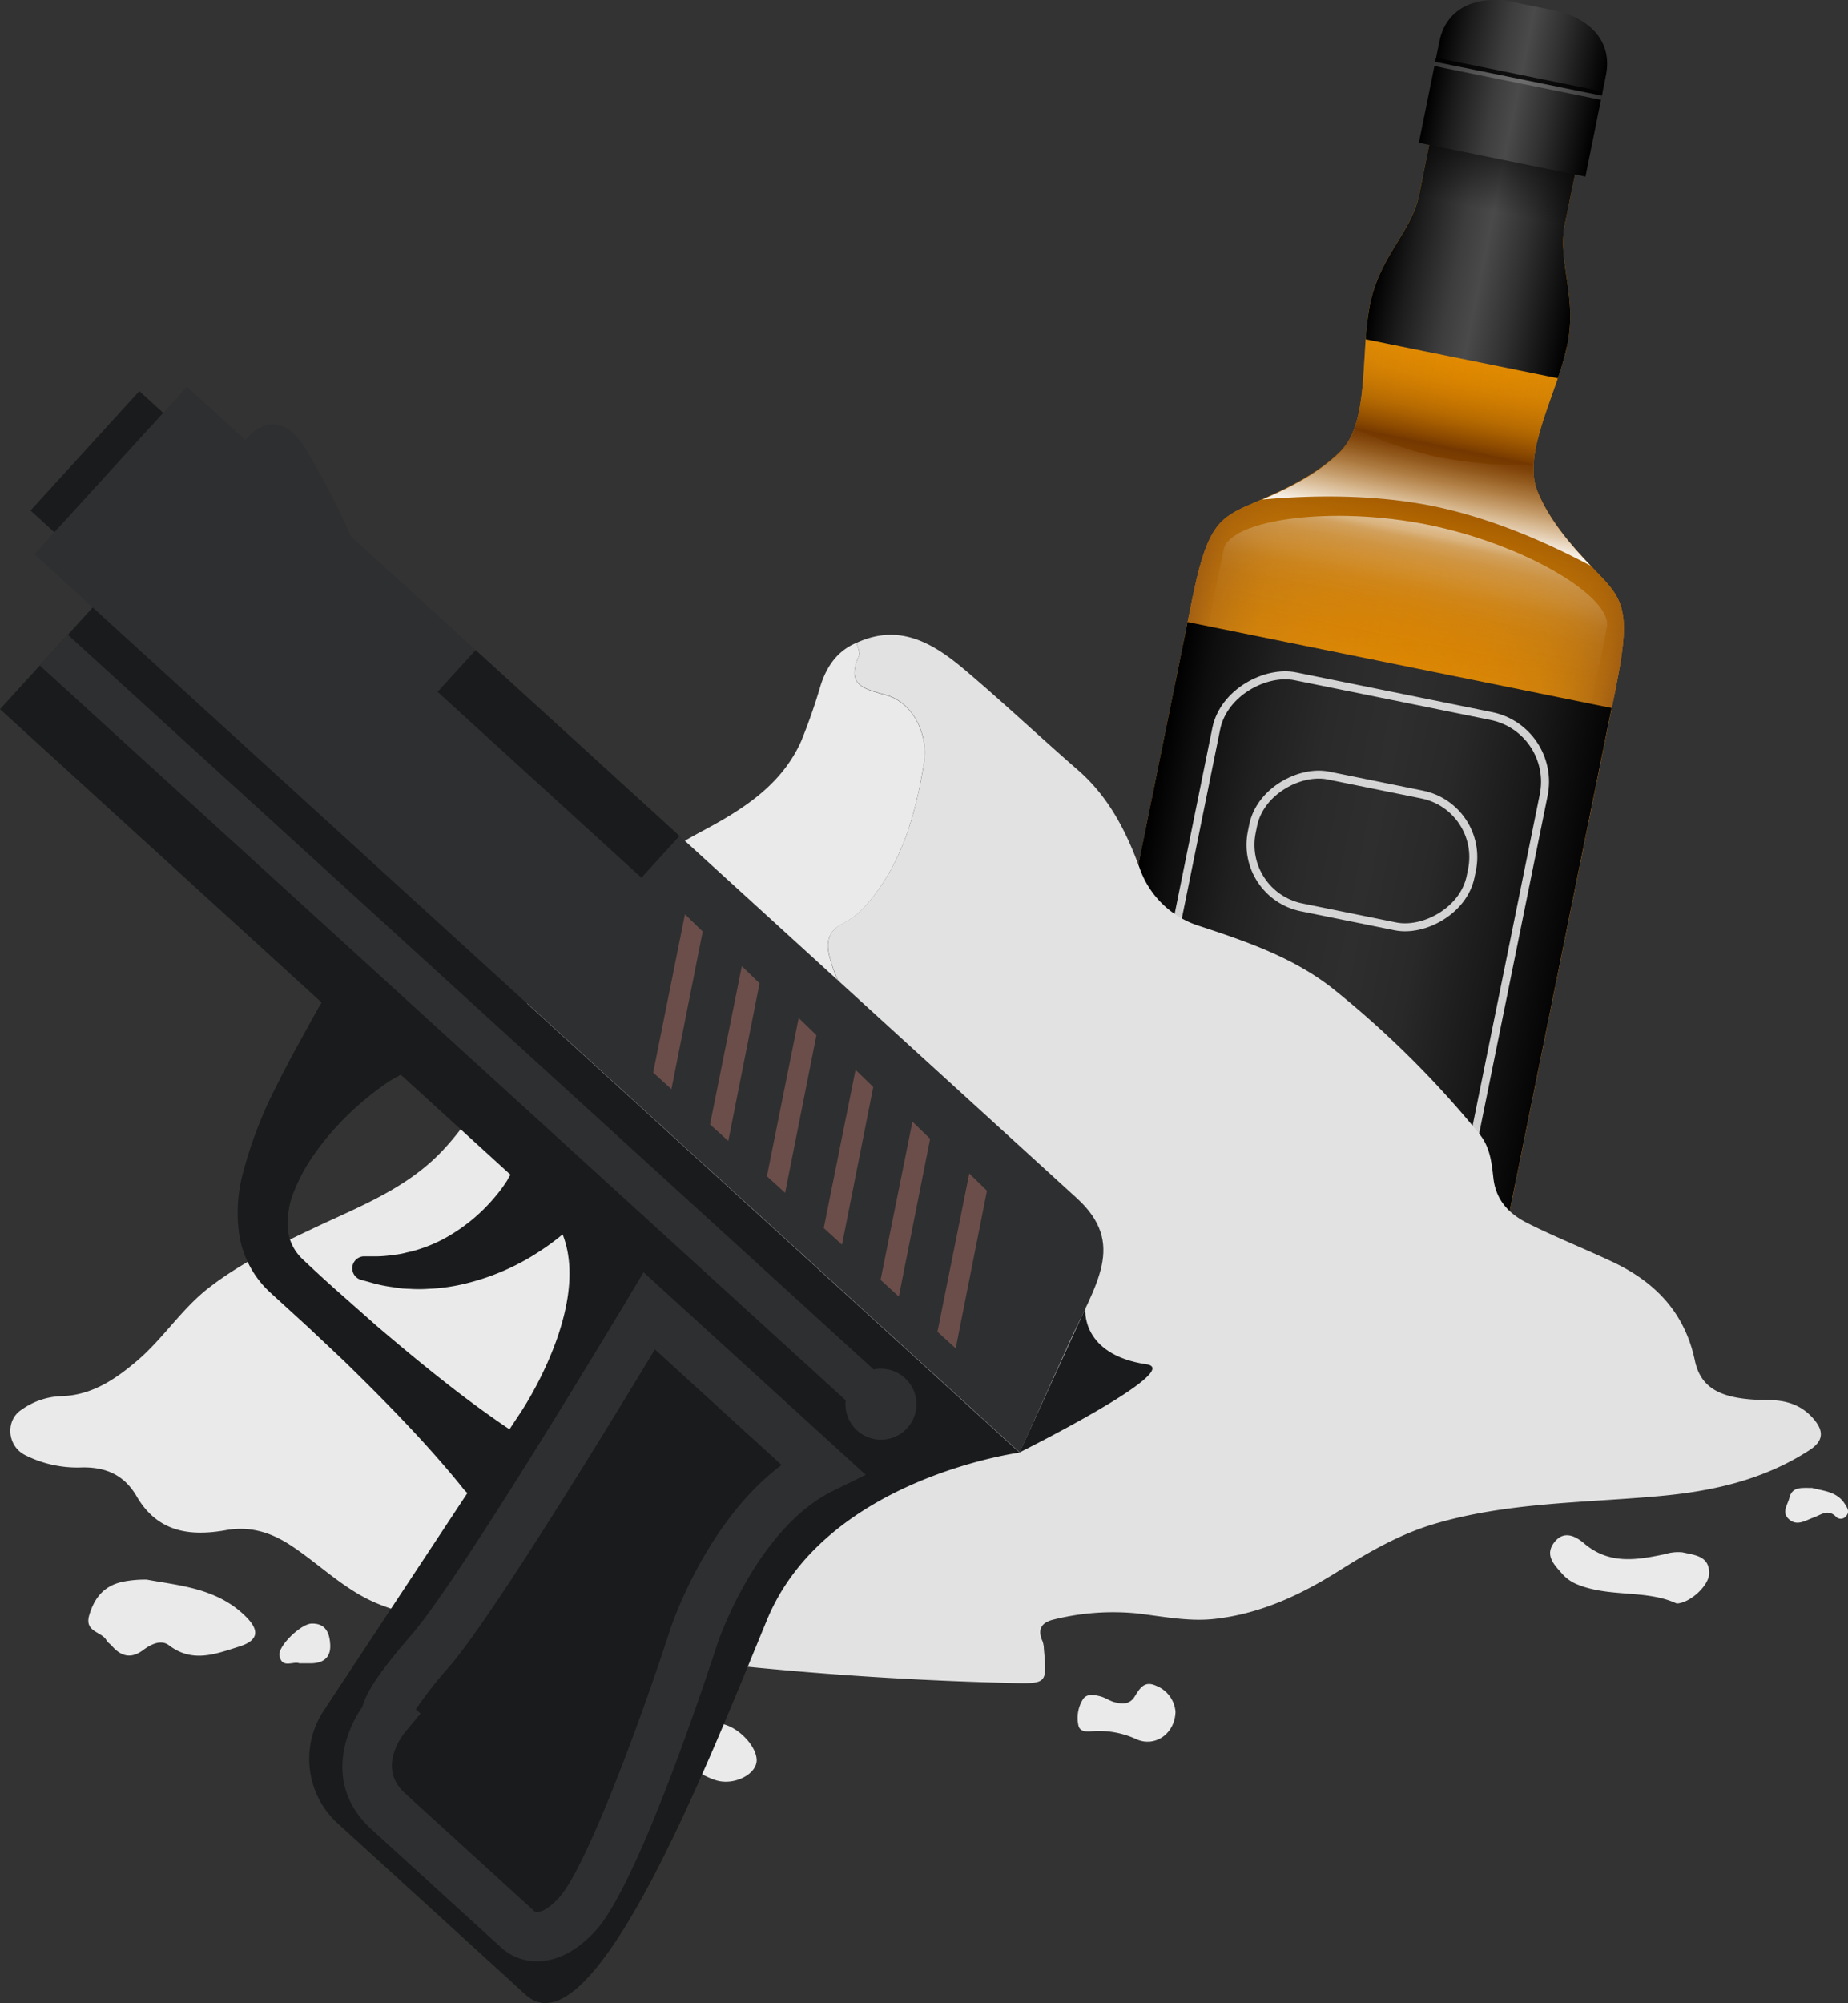 <svg id="Layer_1" data-name="Layer 1" xmlns="http://www.w3.org/2000/svg" xmlns:xlink="http://www.w3.org/1999/xlink" viewBox="0 0 463.67 502.46"><rect x="0" y="0" width="463.67" height="502.46" fill="#333333" stroke="none"/><defs><style>.cls-1,.cls-14,.cls-17{opacity:0.8;}.cls-1{fill:url(#radial-gradient);}.cls-2{fill:url(#linear-gradient);}.cls-3{fill:url(#linear-gradient-2);}.cls-4{fill:url(#linear-gradient-3);}.cls-5{fill:url(#linear-gradient-4);}.cls-6{fill:url(#radial-gradient-2);}.cls-7{fill:url(#linear-gradient-5);}.cls-8{fill:url(#linear-gradient-6);}.cls-9{fill:url(#linear-gradient-7);}.cls-10{fill:url(#linear-gradient-8);}.cls-11{fill:url(#linear-gradient-9);}.cls-12{fill:url(#linear-gradient-10);}.cls-13{fill:url(#linear-gradient-11);}.cls-15{fill:#fff;opacity:0.2;}.cls-16{fill:url(#linear-gradient-12);}.cls-17{fill:none;stroke:#fff;stroke-linecap:round;stroke-linejoin:round;stroke-width:2px;}.cls-18{fill:#e2e2e2;}.cls-19{fill:#eaeaea;}.cls-20{fill:#1a1b1c;}.cls-21{fill:#2e2f31;}.cls-22{fill:#6b4e4a;}</style><radialGradient id="radial-gradient" cx="618.71" cy="422.95" r="83.52" gradientTransform="matrix(0, 0.79, -0.13, 0, 444.52, -47.77)" gradientUnits="userSpaceOnUse"><stop offset="0"/><stop offset="1" stop-opacity="0"/></radialGradient><linearGradient id="linear-gradient" x1="341.35" y1="260.61" x2="449.9" y2="260.61" gradientTransform="translate(85.19 -53.07) rotate(11.46)" gradientUnits="userSpaceOnUse"><stop offset="0" stop-color="#cc891e"/><stop offset="0.12" stop-color="#d78b12"/><stop offset="0.33" stop-color="#e48e05"/><stop offset="0.51" stop-color="#e88f00"/><stop offset="0.68" stop-color="#e48e04"/><stop offset="0.88" stop-color="#d88c11"/><stop offset="1" stop-color="#cc891e"/></linearGradient><linearGradient id="linear-gradient-2" x1="341.35" y1="260.61" x2="449.9" y2="260.61" gradientTransform="translate(85.19 -53.07) rotate(11.46)" gradientUnits="userSpaceOnUse"><stop offset="0" stop-color="#94571d"/><stop offset="0.05" stop-color="#aa6516" stop-opacity="0.74"/><stop offset="0.11" stop-color="#bd720f" stop-opacity="0.52"/><stop offset="0.16" stop-color="#cd7d09" stop-opacity="0.33"/><stop offset="0.23" stop-color="#d98505" stop-opacity="0.18"/><stop offset="0.3" stop-color="#e18b02" stop-opacity="0.08"/><stop offset="0.38" stop-color="#e68e01" stop-opacity="0.02"/><stop offset="0.5" stop-color="#e88f00" stop-opacity="0"/><stop offset="0.6" stop-color="#e68e01" stop-opacity="0.02"/><stop offset="0.68" stop-color="#e08a03" stop-opacity="0.09"/><stop offset="0.75" stop-color="#d68306" stop-opacity="0.21"/><stop offset="0.83" stop-color="#c87a0b" stop-opacity="0.38"/><stop offset="0.9" stop-color="#b66e11" stop-opacity="0.59"/><stop offset="0.97" stop-color="#a05f19" stop-opacity="0.85"/><stop offset="1" stop-color="#94571d"/></linearGradient><linearGradient id="linear-gradient-3" x1="395.63" y1="424.85" x2="395.63" y2="141.27" gradientTransform="translate(85.19 -53.07) rotate(11.46)" gradientUnits="userSpaceOnUse"><stop offset="0" stop-color="#e88f00" stop-opacity="0"/><stop offset="0.34" stop-color="#e68d00" stop-opacity="0.02"/><stop offset="0.48" stop-color="#df8800" stop-opacity="0.08"/><stop offset="0.58" stop-color="#d27f00" stop-opacity="0.18"/><stop offset="0.66" stop-color="#c17100" stop-opacity="0.34"/><stop offset="0.74" stop-color="#aa6000" stop-opacity="0.53"/><stop offset="0.8" stop-color="#8e4b00" stop-opacity="0.77"/><stop offset="0.85" stop-color="#733700"/><stop offset="0.85" stop-color="#763900" stop-opacity="0.98"/><stop offset="0.88" stop-color="#9e5800" stop-opacity="0.63"/><stop offset="0.91" stop-color="#bf7000" stop-opacity="0.35"/><stop offset="0.94" stop-color="#d58100" stop-opacity="0.16"/><stop offset="0.97" stop-color="#e38b00" stop-opacity="0.04"/><stop offset="1" stop-color="#e88f00" stop-opacity="0"/></linearGradient><linearGradient id="linear-gradient-4" x1="395.63" y1="371.47" x2="395.63" y2="197.59" gradientTransform="translate(85.19 -53.07) rotate(11.46)" gradientUnits="userSpaceOnUse"><stop offset="0.69" stop-color="#fff" stop-opacity="0.01"/><stop offset="0.79" stop-color="#fff" stop-opacity="0.01"/><stop offset="0.84" stop-color="#fff" stop-opacity="0.04"/><stop offset="0.87" stop-color="#fff" stop-opacity="0.09"/><stop offset="0.89" stop-color="#fff" stop-opacity="0.16"/><stop offset="0.92" stop-color="#fff" stop-opacity="0.25"/><stop offset="0.94" stop-color="#fff" stop-opacity="0.36"/><stop offset="0.95" stop-color="#fff" stop-opacity="0.49"/><stop offset="0.97" stop-color="#fff" stop-opacity="0.65"/><stop offset="0.99" stop-color="#fff" stop-opacity="0.81"/><stop offset="1" stop-color="#fff"/></linearGradient><radialGradient id="radial-gradient-2" cx="396.31" cy="418.96" r="51.3" gradientTransform="translate(15.58 290.16) rotate(11.46) scale(1 0.16)" gradientUnits="userSpaceOnUse"><stop offset="0" stop-color="#e88f00"/><stop offset="0.21" stop-color="#dd8704"/><stop offset="0.58" stop-color="#be730e"/><stop offset="1" stop-color="#94571d"/></radialGradient><linearGradient id="linear-gradient-5" x1="398.78" y1="97.02" x2="413.03" y2="97.02" gradientTransform="translate(85.19 -53.07) rotate(11.46)" gradientUnits="userSpaceOnUse"><stop offset="0" stop-color="#787877"/><stop offset="0.05" stop-color="#919190"/><stop offset="0.12" stop-color="#acacab"/><stop offset="0.19" stop-color="#c1c1c1"/><stop offset="0.27" stop-color="#d0d0cf"/><stop offset="0.37" stop-color="#d8d8d8"/><stop offset="0.52" stop-color="#dbdbdb"/><stop offset="0.73" stop-color="#d9d9d9"/><stop offset="0.81" stop-color="#d2d2d2"/><stop offset="0.87" stop-color="#c7c7c7"/><stop offset="0.91" stop-color="#b6b6b6"/><stop offset="0.95" stop-color="#a0a0a0"/><stop offset="0.99" stop-color="#868685"/><stop offset="1" stop-color="#787877"/></linearGradient><linearGradient id="linear-gradient-6" x1="344.5" y1="418.6" x2="446.75" y2="418.6" xlink:href="#linear-gradient-5"/><linearGradient id="linear-gradient-7" x1="378.22" y1="97.02" x2="392.48" y2="97.02" xlink:href="#linear-gradient-5"/><linearGradient id="linear-gradient-8" x1="395.63" y1="205.88" x2="395.63" y2="183.93" gradientTransform="translate(85.19 -53.07) rotate(11.46)" gradientUnits="userSpaceOnUse"><stop offset="0" stop-color="#fff"/><stop offset="0.03" stop-color="#fff" stop-opacity="0.95"/><stop offset="0.24" stop-color="#fff" stop-opacity="0.67"/><stop offset="0.44" stop-color="#fff" stop-opacity="0.43"/><stop offset="0.62" stop-color="#fff" stop-opacity="0.25"/><stop offset="0.78" stop-color="#fff" stop-opacity="0.12"/><stop offset="0.91" stop-color="#fff" stop-opacity="0.04"/><stop offset="1" stop-color="#fff" stop-opacity="0.01"/></linearGradient><linearGradient id="linear-gradient-9" x1="370.37" y1="128.89" x2="420.88" y2="128.89" gradientTransform="translate(85.19 -53.07) rotate(11.46)" gradientUnits="userSpaceOnUse"><stop offset="0"/><stop offset="0.16" stop-color="#1c1c1c"/><stop offset="0.38" stop-color="#3d3d3d"/><stop offset="0.51" stop-color="#4a4a4a"/><stop offset="0.7" stop-color="#303030"/><stop offset="1"/></linearGradient><linearGradient id="linear-gradient-10" x1="395.63" y1="123.62" x2="395.63" y2="96.37" gradientTransform="translate(85.19 -53.07) rotate(11.46)" gradientUnits="userSpaceOnUse"><stop offset="0" stop-opacity="0"/><stop offset="1"/></linearGradient><linearGradient id="linear-gradient-11" x1="374.3" y1="90.83" x2="416.96" y2="90.83" xlink:href="#linear-gradient-9"/><linearGradient id="linear-gradient-12" x1="341.35" y1="318.81" x2="454.01" y2="318.81" gradientTransform="translate(728.37 -57.62) rotate(90)" gradientUnits="userSpaceOnUse"><stop offset="0"/><stop offset="0.07" stop-color="#0e0e0e"/><stop offset="0.21" stop-color="#202020"/><stop offset="0.35" stop-color="#2a2a2a"/><stop offset="0.5" stop-color="#2e2e2e"/><stop offset="0.64" stop-color="#292929"/><stop offset="0.81" stop-color="#191919"/><stop offset="1"/><stop offset="1"/></linearGradient></defs><title>tttSingleCartoonDrugsYulia1015-512</title><ellipse class="cls-1" cx="388.82" cy="440.28" rx="11.74" ry="67.84" transform="translate(-194.01 640.06) rotate(-78.54)"/><path class="cls-2" d="M476.34,239c-4.19-4.49-12.75-12.55-16.59-22.14s5.11-24.51,7.58-36.66-2.52-20.89-.64-30.15l5.3-26.14c-.81-1.12-18.56-2.23-18.56-2.23s-16.79-5.89-18-5.17l-5.3,26.13c-1.88,9.26-9.88,15.38-12.34,27.52s0,29.38-7.3,36.71-18.31,11.43-23.91,13.94c-7.31,3.27-10,6.4-13.48,23.7L341.19,402.07c-2,9.94-1.14,30,14.74,33.26l32.55,6.61,32.55,6.6c15.88,3.22,24.53-15,26.54-24.9L479.52,266.1C483,248.8,481.8,244.87,476.34,239Z" transform="translate(-74.06 -93.77)"/><path class="cls-3" d="M476.34,239c-4.19-4.49-12.75-12.55-16.59-22.14s5.11-24.51,7.58-36.66-2.52-20.89-.64-30.15l5.3-26.14c-.81-1.12-18.56-2.23-18.56-2.23s-16.79-5.89-18-5.17l-5.3,26.13c-1.88,9.26-9.88,15.38-12.34,27.52s0,29.38-7.3,36.71-18.31,11.43-23.91,13.94c-7.31,3.27-10,6.4-13.48,23.7L341.19,402.07c-2,9.94-1.14,30,14.74,33.26l32.55,6.61,32.55,6.6c15.88,3.22,24.53-15,26.54-24.9L479.52,266.1C483,248.8,481.8,244.87,476.34,239Z" transform="translate(-74.06 -93.77)"/><path class="cls-4" d="M476.34,239c-4.19-4.49-12.75-12.55-16.59-22.14s5.11-24.51,7.58-36.66-2.52-20.89-.64-30.15l5.3-26.14c-.81-1.12-18.56-2.23-18.56-2.23s-16.79-5.89-18-5.17l-5.3,26.13c-1.88,9.26-9.88,15.38-12.34,27.52s0,29.38-7.3,36.71-18.31,11.43-23.91,13.94c-7.31,3.27-10,6.4-13.48,23.7L341.19,402.07c-2,9.94-1.14,30,14.74,33.26l32.55,6.61,32.55,6.6c15.88,3.22,24.53-15,26.54-24.9L479.52,266.1C483,248.8,481.8,244.87,476.34,239Z" transform="translate(-74.06 -93.77)"/><path class="cls-5" d="M447.18,399.37l30.05-148.18c1.56-7.68-20.75-20.88-44.77-25.76s-49.84-1.44-51.4,6.26L351,379.86Z" transform="translate(-74.06 -93.77)"/><path class="cls-6" d="M391.23,428.38c-19.26-3.91-36.82-5.83-48.91-5.7,2.13,6.05,6.26,11.16,13.61,12.65l32.55,6.61,32.55,6.6c7.36,1.49,13.15-1.61,17.46-6.35C427.41,437.35,410.5,432.28,391.23,428.38Z" transform="translate(-74.06 -93.77)"/><path class="cls-7" d="M470.82,123.47a139.06,139.06,0,0,0-14.22-1.56C460.59,122.24,467.33,122.85,470.82,123.47Z" transform="translate(-74.06 -93.77)"/><path class="cls-8" d="M424,443.61l-34.42-7-34.42-7a19,19,0,0,1-14-11.44c1.52,7.86,5.42,16.58,14.54,18.43l32.55,6.6,32.55,6.6c9.11,1.85,16.1-4.66,20.57-11.3A19,19,0,0,1,424,443.61Z" transform="translate(-74.06 -93.77)"/><path class="cls-9" d="M450.42,120.66c-4-1.35-10.85-3.61-13.71-4.1C440.17,117.34,446.62,119.41,450.42,120.66Z" transform="translate(-74.06 -93.77)"/><path class="cls-10" d="M473.16,235.68c-4.43-4.66-10.38-11.25-13.41-18.81a15.2,15.2,0,0,1-.9-6.49A108.37,108.37,0,0,1,436,208.61h0l-.19,0-.19,0h0a108.44,108.44,0,0,1-21.74-7.29,15.35,15.35,0,0,1-3.35,5.63c-5.74,5.79-13.79,9.54-19.69,12.11,12.84-1.13,27.94-1.26,42.24,1.55h0l.29.07.29.05h0C447.92,223.64,461.78,229.64,473.16,235.68Z" transform="translate(-74.06 -93.77)"/><path class="cls-11" d="M464.93,188.64a72.79,72.79,0,0,0,2.4-8.43c2.46-12.15-2.52-20.89-.64-30.15l5.3-26.14c-.81-1.12-18.56-2.23-18.56-2.23s-16.79-5.89-18-5.17l-5.3,26.13c-1.88,9.26-9.88,15.38-12.34,27.52a69.43,69.43,0,0,0-1.07,8.7Z" transform="translate(-74.06 -93.77)"/><path class="cls-12" d="M466.63,150.41c0-.11,0-.23.06-.35l5.3-26.14c-.81-1.12-18.56-2.23-18.56-2.23s-16.79-5.89-18-5.17l-5.3,26.13c0,.12-.07.23-.09.35Z" transform="translate(-74.06 -93.77)"/><path class="cls-13" d="M471.86,138.08,477,112.62c1.76-8.66-4.37-14.49-13-16.25l-10.45-2.12c-8.66-1.75-16.57,1.23-18.33,9.89l-5.16,25.47Z" transform="translate(-74.06 -93.77)"/><rect class="cls-14" x="454.66" y="91.69" width="1.06" height="42.66" transform="translate(179.89 442.89) rotate(-78.54)"/><rect class="cls-15" x="454.44" y="92.73" width="1.06" height="42.66" transform="translate(178.7 443.52) rotate(-78.54)"/><rect class="cls-16" x="330.59" y="283.73" width="157.94" height="108.55" transform="translate(-77.17 578.45) rotate(-78.54)"/><rect class="cls-17" x="339.81" y="295.08" width="139.91" height="83.83" rx="16.82" ry="16.82" transform="translate(-76.01 577.83) rotate(-78.54)"/><rect class="cls-17" x="398.93" y="279.23" width="33.74" height="56.03" rx="16" ry="16" transform="translate(-42.03 559.92) rotate(-78.54)"/><path class="cls-18" d="M289,255c10.87-5,19.34.21,27.16,6.82,9.62,8.14,18.8,16.8,28.31,25.07,7.68,6.66,12.12,15.28,15.51,24.58a23.26,23.26,0,0,0,15.25,14.65C387,330,398.62,334,408.45,341.73a244.57,244.57,0,0,1,36.73,36.41c2.79,3.37,3.14,7.36,3.58,11.17.66,5.75,4.12,9.05,8.66,11.33,6.83,3.42,13.95,6.25,20.87,9.49,10.78,5,18.4,12.61,21,24.83,1.53,7.31,6.85,9.94,18.35,10,4.64,0,8.54,1.27,11.52,4.81,2.43,2.88,2.58,5.36-1.09,7.75-11.48,7.46-24.3,10.32-37.65,11.53-18.92,1.73-38.08,1.52-56.55,7-8.7,2.59-16.49,7.09-24.07,11.87-9.54,6-19.52,10.61-30.82,11.92-6.67.78-13.24-.64-19.79-1.38A61.56,61.56,0,0,0,338.5,500c-3,.68-4.27,2.36-2.87,5.45a6,6,0,0,1,.34,1.95c.81,8.58.8,8.75-7.81,8.54q-31.56-.75-63-3.74c-19.45-1.83-38.75-4.59-58.05-7.36-6-.86-12-2.47-18.11-2.87a5,5,0,0,1,3-4.29c3.63-1.86,3.1-4,1.28-6.86-3.47-5.38-3.3-5.46,3.29-7,10.29-2.33,16.75-9.59,13.73-20.24-.86-3,.63-4.49,3.26-5.74,3.7-1.77,7.23.4,10.73,0,15.89-1.85,29.67-8,39.91-20.77,1.27-1.58,2.34-3.29.22-5.21-2.53-2.3-.94-3.85,1-5.67,5-4.75,11.19-7.57,16.76-11.38,4.18-2.86,6.33-6,5.25-12-1.63-9.21-.87-18.53,7.47-25.41,3.12-2.58,4.16-6.24,3.34-10.74-1.37-7.48-5.29-13.5-9.55-19.41a40.53,40.53,0,0,1-6.18-12.43c-1.09-3.76-1.44-7.27,3.3-9.58a20.46,20.46,0,0,0,6.38-5.39c8.42-10.12,11.65-22.19,13.71-34.71,1.18-7.2-2.81-15.1-9.34-17-5.52-1.58-10.35-2.33-7-9.82C289.93,257.51,289.21,256.15,289,255Z" transform="translate(-74.06 -93.77)"/><path class="cls-19" d="M289,255c.2,1.14.92,2.5.53,3.38-3.32,7.49,1.51,8.24,7,9.82,6.53,1.86,10.52,9.76,9.34,17-2.06,12.52-5.29,24.59-13.71,34.71a20.46,20.46,0,0,1-6.38,5.39c-4.74,2.31-4.39,5.82-3.3,9.58a40.53,40.53,0,0,0,6.18,12.43c4.26,5.91,8.18,11.93,9.55,19.41.82,4.5-.22,8.16-3.34,10.74-8.34,6.88-9.1,16.2-7.47,25.41,1.08,6.05-1.07,9.17-5.25,12-5.57,3.81-11.8,6.63-16.76,11.38-1.91,1.82-3.5,3.37-1,5.67,2.12,1.92,1.05,3.63-.22,5.21-10.24,12.77-24,18.92-39.91,20.77-3.5.4-7-1.77-10.73,0-2.63,1.25-4.12,2.7-3.26,5.74,3,10.65-3.44,17.91-13.73,20.24-6.59,1.5-6.76,1.58-3.29,7,1.82,2.83,2.35,5-1.28,6.86a5,5,0,0,0-3,4.29c-6.75-2.22-13.81-3.33-20.44-6.11-8.28-3.48-14.44-9.92-21.79-14.68-5-3.22-10.12-4.68-16-3.64-9.16,1.62-17.2.47-22.42-8.53-3-5.14-7.49-7.33-13.69-7.21a29.05,29.05,0,0,1-14.42-3.17c-4.41-2.37-4.85-8.75-.62-11.39A18.18,18.18,0,0,1,89,444c7.82-.09,13.78-4.06,19.46-8.89,6.59-5.61,11.18-13.08,18.15-18.43,8-6.14,16.9-10.45,25.9-14.72,11.38-5.4,23.34-9.89,32.32-19.29,7.45-7.81,12.6-17.19,16.7-27,9.88-23.62,25.94-41.3,48.53-53.32,10.15-5.4,20-11.49,25-22.63a146,146,0,0,0,4.92-14.1C281.53,260.86,284.18,257,289,255Z" transform="translate(-74.06 -93.77)"/><path class="cls-19" d="M110.89,490c8,1.51,17.6,2.07,24.83,9.26,3.62,3.59,3.12,6.05-1.71,7.56-5.8,1.82-11.64,4.18-17.54-.33-2-1.54-4.55-.26-6.47,1.17-3,2.25-5.51,1.67-7.84-1-.43-.5-1.08-.87-1.38-1.43-1.21-2.24-5.6-2.05-4.33-6.31s3.59-7.29,8.22-8.34A28.12,28.12,0,0,1,110.89,490Z" transform="translate(-74.06 -93.77)"/><path class="cls-19" d="M243.28,537c-.8,0-1.42-.2-1.78,0-6.68,4.28-12.16-1.32-18.21-2.18-1.82-.26-2.26-1.71-2.29-3.36a3.91,3.91,0,0,1,2.88-4.18,11.54,11.54,0,0,1,4.93-.12c2.1.38,4.29,2.22,4.07-2.24-.07-1.47,2.58-2.8,4.4-1.06,4.7,4.49,9.8,4.32,15.63,2.45,4.17-1.34,10.81,4.51,11,8.86.12,3.63-5.6,6.54-10.12,5.19C250.14,539.31,247.12,536.37,243.28,537Z" transform="translate(-74.06 -93.77)"/><path class="cls-19" d="M494.76,496c-7.75-3.61-17-1.4-25.25-4.92a10,10,0,0,1-3.56-2.62c-2-2.25-4.37-4.64-1.91-7.81s5.45-1.46,7.5.28c6.3,5.37,13.21,4.16,20.28,2.68a11,11,0,0,1,4.39-.45c3,.69,6.72.86,6.69,5.25C502.88,491.45,498.17,495.84,494.76,496Z" transform="translate(-74.06 -93.77)"/><path class="cls-19" d="M369,523.16c-.17,5.52-5.11,8.92-9.74,6.91A22.37,22.37,0,0,0,348.68,528c-1.45.09-3.47.43-4-1.24a8.83,8.83,0,0,1,1-6.59c.92-1.67,2.92-1.3,4.53-.87,1.11.3,2.1,1,3.2,1.36,2,.58,4,.8,5.32-1.29s2.42-4.12,5.44-2.73A7.7,7.7,0,0,1,369,523.16Z" transform="translate(-74.06 -93.77)"/><path class="cls-19" d="M149.17,511c-1.46-.64-4.35,1.46-5-1.9-.46-2.38,5.36-8,8.06-8.07,3.59-.1,4.51,2.42,4.68,5.19.23,3.66-2.09,4.9-5.42,4.78C150.83,511,150.17,511,149.17,511Z" transform="translate(-74.06 -93.77)"/><path class="cls-19" d="M528.69,467c2.7.77,6.2.82,8.23,4,.59.93,1.36,2,.26,3.15a1.67,1.67,0,0,1-2.6-.06c-2-1.82-3.65-.31-5.47.33-2.09.74-4.32,2.39-6.41.23-1.59-1.65-.11-3.43.31-5.12C523.73,466.57,526.12,467.05,528.69,467Z" transform="translate(-74.06 -93.77)"/><path class="cls-20" d="M217.31,401.48l-.5.47c-.42.42-1,.93-1.59,1.45a58.3,58.3,0,0,1-5.39,4,59,59,0,0,1-18,8.09,46.88,46.88,0,0,1-10.27,1.57,33.65,33.65,0,0,1-4.72,0,24.18,24.18,0,0,1-4.15-.42,36,36,0,0,1-6-1.28l-2.22-.61a3,3,0,0,1,.75-5.83h.38l2,0a30,30,0,0,0,5.21-.37,19.05,19.05,0,0,0,3.36-.62,24.74,24.74,0,0,0,3.62-1,35.22,35.22,0,0,0,7.29-3.37,44.07,44.07,0,0,0,11.18-9.56,35.91,35.91,0,0,0,2.79-3.73,5.4,5.4,0,0,0,.53-.91c.05-.11.25-.42.22-.38l.15-.23a10,10,0,0,1,16.78,11A10.22,10.22,0,0,1,217.31,401.48Z" transform="translate(-74.06 -93.77)"/><path class="cls-21" d="M82.68,232.79l38.28-42L344.2,394.29c12.63,11.51,4.74,21.53-2,36.58l-12.28,27.24Z" transform="translate(-74.06 -93.77)"/><rect class="cls-20" x="78.1" y="205.53" width="40.53" height="8.1" transform="translate(-196.85 47.32) rotate(-47.65)"/><path class="cls-21" d="M135.64,204.18s7.65-10.76,15.62,3,10.86,21.18,10.86,21.18Z" transform="translate(-74.06 -93.77)"/><path class="cls-20" d="M266.5,500.1c-14.65,35.47-43.59,109.54-60.6,94l-47.49-43.29a21.92,21.92,0,0,1-3.22-27.8L204.73,448s23.9-35.41,4.85-52.77L74.06,271.66l23.27-25.52,232.55,212S281.16,464.62,266.5,500.1Z" transform="translate(-74.06 -93.77)"/><path class="cls-20" d="M174.27,363.55l-1.14.62a34.35,34.35,0,0,0-3.38,2.21A73.76,73.76,0,0,0,158.83,376a68,68,0,0,0-6,7.42,43.1,43.1,0,0,0-4.88,8.93,21.11,21.11,0,0,0-1.7,9.44,11.83,11.83,0,0,0,3.62,7.73c2.95,2.8,6.21,5.81,9.34,8.56l9.28,8.21c6.11,5.22,11.9,10,17,14,10.12,8,17.42,12.68,17.42,12.68a9.63,9.63,0,1,1-12.8,14s-5.36-6.83-14.24-16.17c-4.42-4.69-9.71-10-15.47-15.62l-9-8.48-9.52-8.7a24.94,24.94,0,0,1-7.8-14.55,38.54,38.54,0,0,1,.82-15,107.55,107.55,0,0,1,8.76-22.74c3.1-6.27,6-11.34,8-15,1-1.85,1.84-3.3,2.39-4.3l1-1.62.53-.89a14.08,14.08,0,0,1,24.14,14.49A14.22,14.22,0,0,1,174.27,363.55Z" transform="translate(-74.06 -93.77)"/><path class="cls-20" d="M346.37,422s-1.26,11.57,15.4,14c9.6,1.43-31.89,22.09-31.89,22.09Z" transform="translate(-74.06 -93.77)"/><polygon class="cls-22" points="168.46 273.21 163.88 269.04 171.86 229.34 176.31 233.66 168.46 273.21"/><polygon class="cls-22" points="182.73 286.21 178.15 282.05 186.13 242.35 190.57 246.66 182.73 286.21"/><polygon class="cls-22" points="196.99 299.22 192.42 295.05 200.39 255.35 204.84 259.67 196.99 299.22"/><polygon class="cls-22" points="211.26 312.22 206.68 308.05 214.66 268.36 219.1 272.67 211.26 312.22"/><polygon class="cls-22" points="225.52 325.23 220.94 321.05 228.93 281.36 233.37 285.67 225.52 325.23"/><polygon class="cls-22" points="239.79 338.23 235.21 334.06 243.19 294.36 247.63 298.68 239.79 338.23"/><rect class="cls-20" x="207.11" y="250.78" width="14.18" height="69.21" transform="translate(-215.07 157.67) rotate(-47.65)"/><rect class="cls-21" x="186.11" y="211.03" width="10.44" height="280.81" transform="translate(-271.35 162.32) rotate(-47.65)"/><path class="cls-21" d="M301.67,452a8.9,8.9,0,1,1-.58-12.57A8.89,8.89,0,0,1,301.67,452Z" transform="translate(-74.06 -93.77)"/><path class="cls-21" d="M200.06,582.53h0l-32.78-29.88c-11.58-10.56-7.09-23.86-2.28-30.77,1.16-4.38,5.54-10.19,12.5-18.27,12.39-14.37,53.72-83.51,54.14-84.2l3.88-6.51,55.75,50.82-8.16,4c-19.21,9.4-28.93,37.95-29,38.23-2,6.06-19.59,60-30.59,72.1-6.09,6.67-11.71,7.85-15.35,7.67A13.18,13.18,0,0,1,200.06,582.53Zm-21.66-60,1.18,1.08-3.8,4.54c-1.18,1.47-6.9,9.24-.16,15.39l32.61,29.73c.8.44,3-.13,6.11-3.52,6.93-7.6,20.85-45.51,28-67.62.42-1.27,9.19-27,27.83-40.88l-31.8-29c-10.78,17.87-40.62,66.84-51.48,79.45A109,109,0,0,0,178.4,522.5Z" transform="translate(-74.06 -93.77)"/></svg>